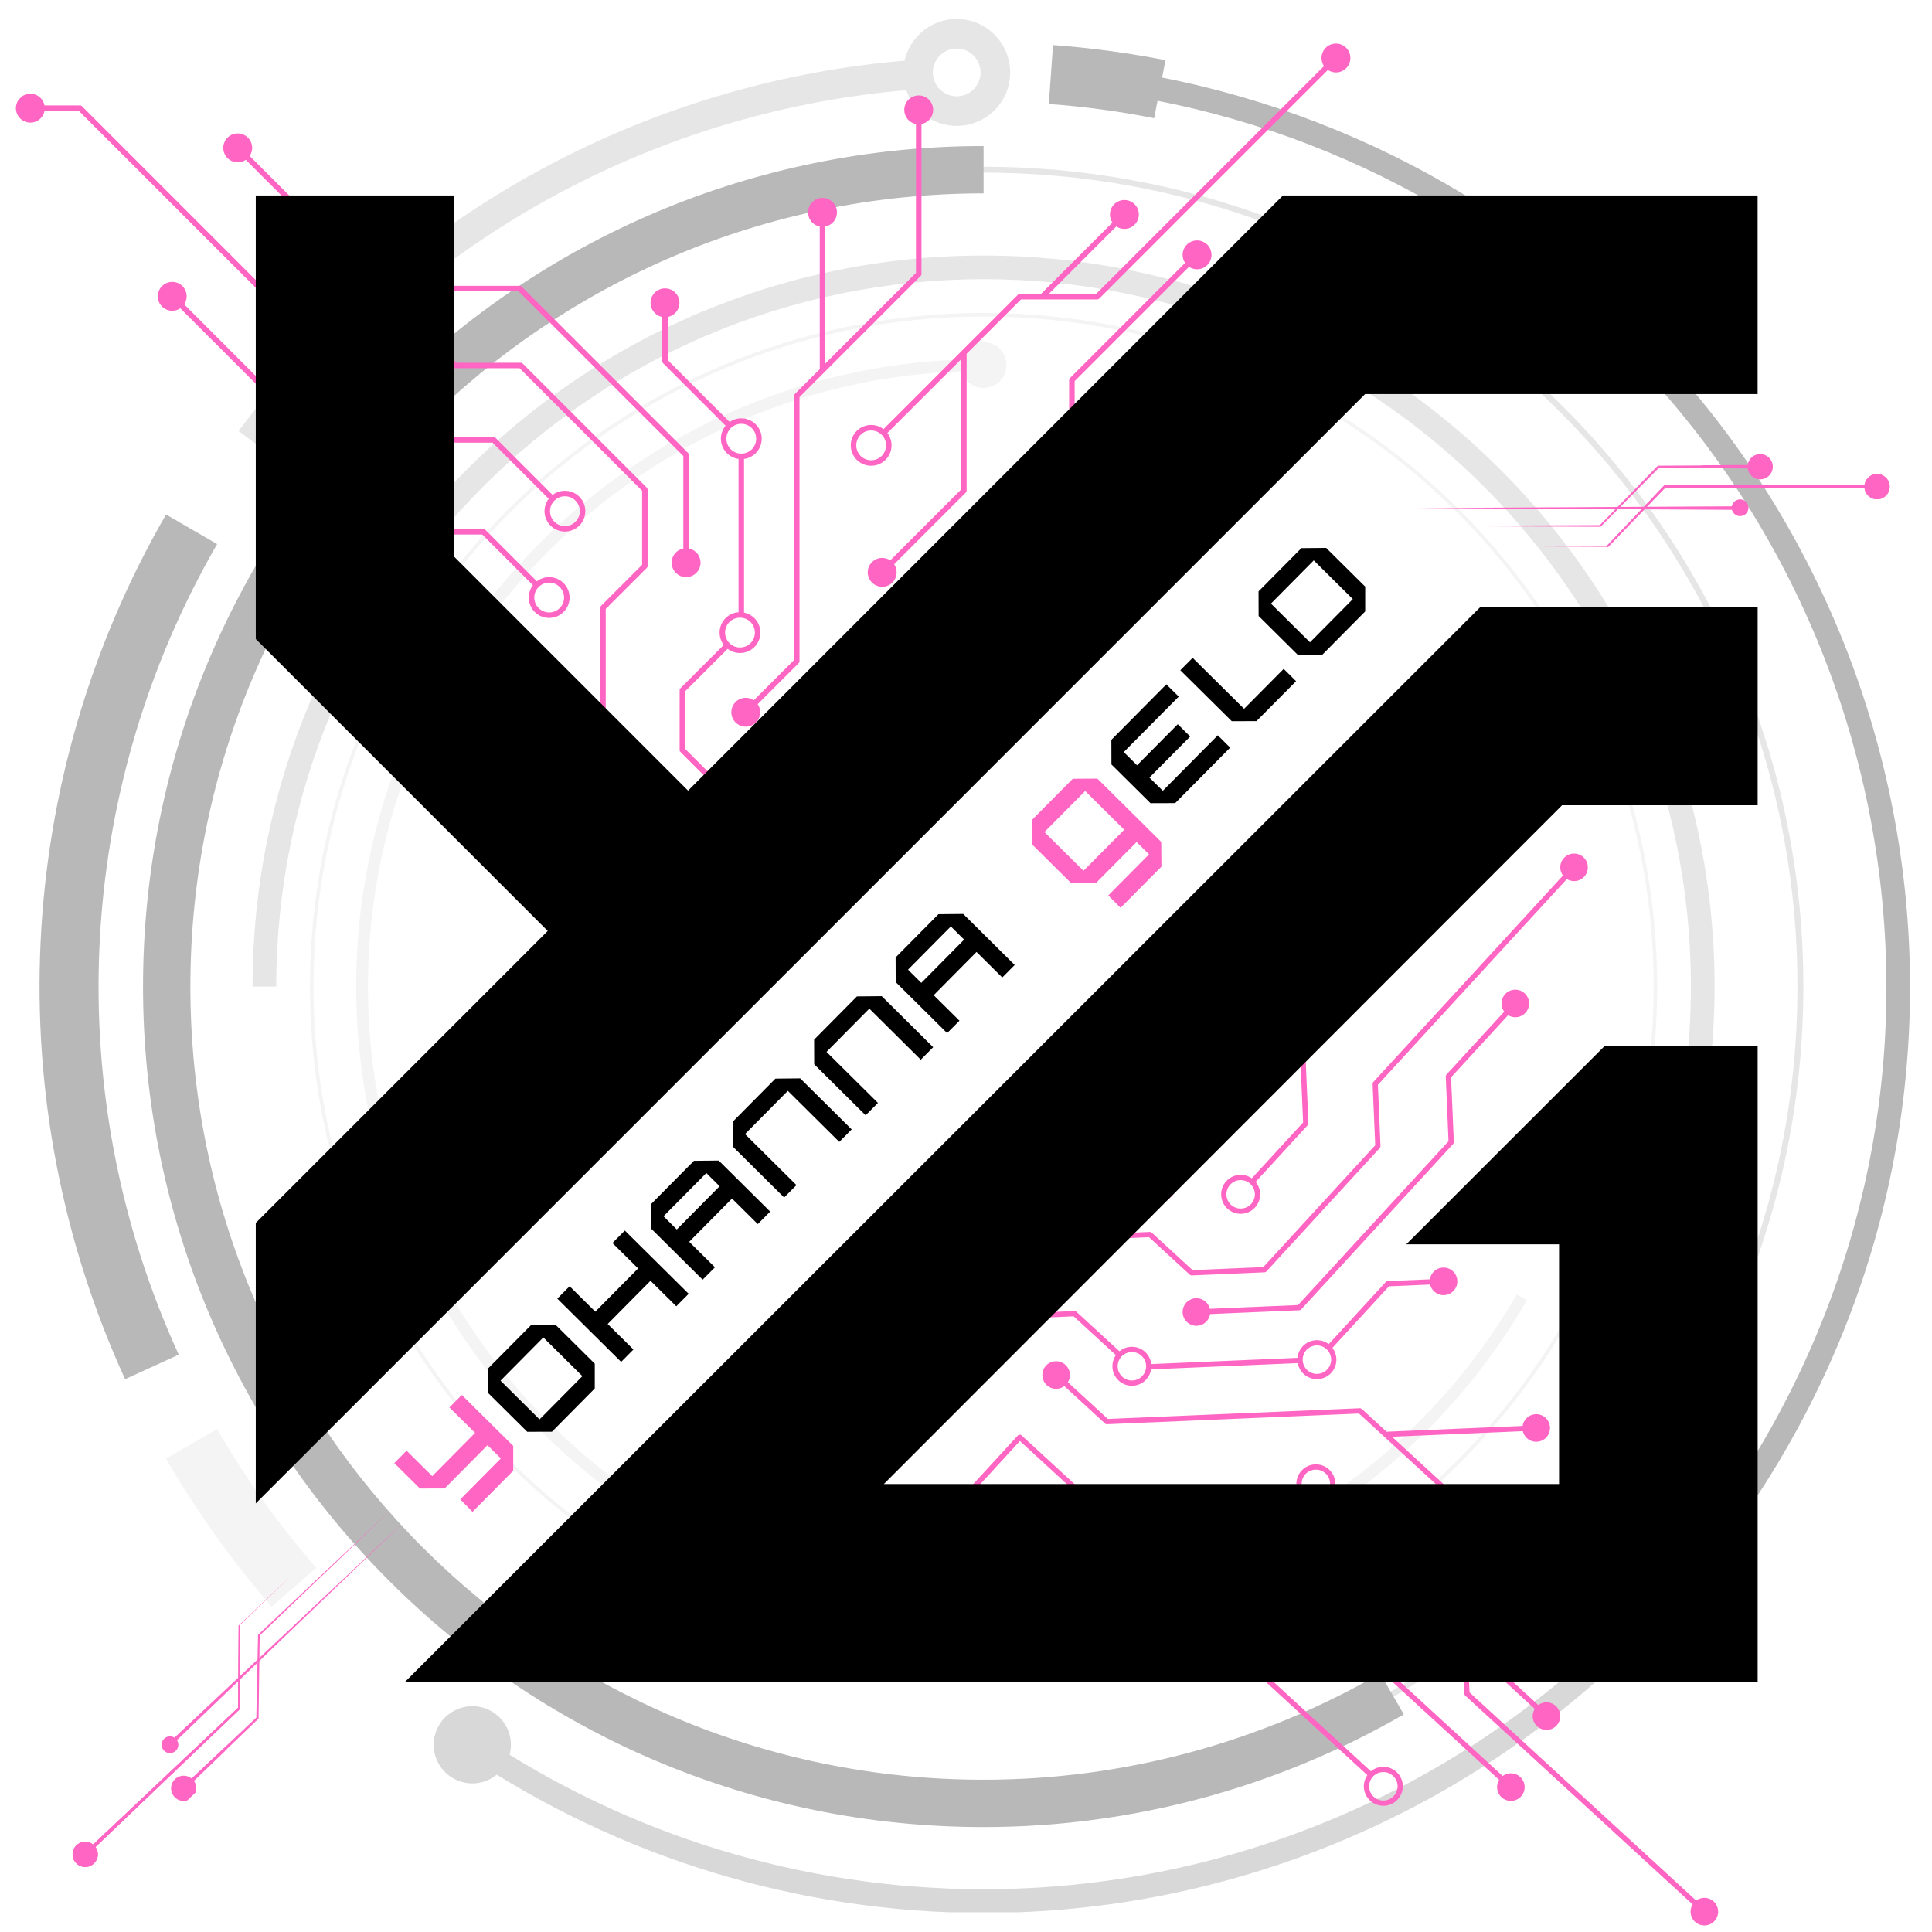 <svg xmlns="http://www.w3.org/2000/svg" xmlns:xlink="http://www.w3.org/1999/xlink" width="500" zoomAndPan="magnify" viewBox="0 0 375 375" height="500" preserveAspectRatio="xMidYMid meet" version="1.0"><defs><filter x="0%" y="0%" width="100%" height="100%" id="4df3591217"><feColorMatrix values="0 0 0 0 1 0 0 0 0 1 0 0 0 0 1 0 0 0 1 0" color-interpolation-filters="sRGB"/></filter><g/><mask id="5e25e079a2"><g filter="url(#4df3591217)"><rect x="-37.5" width="450" fill="#000000" y="-37.5" height="450" fill-opacity="0.28"/></g></mask><clipPath id="4431b6936d"><path d="M 83 312 L 312 312 L 312 368.168 L 83 368.168 Z M 83 312 " clip-rule="nonzero"/></clipPath><clipPath id="3c59cad51b"><path d="M 0.441 96 L 36 96 L 36 265 L 0.441 265 Z M 0.441 96 " clip-rule="nonzero"/></clipPath><clipPath id="7d46b1bda7"><path d="M 168 0.668 L 190 0.668 L 190 22 L 168 22 Z M 168 0.668 " clip-rule="nonzero"/></clipPath><clipPath id="e19f694cd5"><rect x="0" width="365" y="0" height="369"/></clipPath><clipPath id="c319292585"><path d="M 169 126 L 334 126 L 334 374 L 169 374 Z M 169 126 " clip-rule="nonzero"/></clipPath><clipPath id="6ef0a977b5"><path d="M 161.801 277.641 L 305.883 120.766 L 446.184 249.625 L 302.102 406.5 Z M 161.801 277.641 " clip-rule="nonzero"/></clipPath><clipPath id="df70e93597"><path d="M 161.801 277.641 L 305.883 120.766 L 446.184 249.625 L 302.102 406.5 Z M 161.801 277.641 " clip-rule="nonzero"/></clipPath><clipPath id="01c98df3be"><path d="M 3 8 L 263 8 L 263 176 L 3 176 Z M 3 8 " clip-rule="nonzero"/></clipPath><clipPath id="c3a8933b62"><path d="M 154.074 183.906 L -3.434 26.398 L 137.637 -114.672 L 295.145 42.836 Z M 154.074 183.906 " clip-rule="nonzero"/></clipPath><clipPath id="888590e266"><path d="M 154.074 183.906 L -3.434 26.398 L 137.637 -114.672 L 295.145 42.836 Z M 154.074 183.906 " clip-rule="nonzero"/></clipPath><clipPath id="cc24da7a89"><path d="M 49 37.82 L 342 37.82 L 342 292 L 49 292 Z M 49 37.82 " clip-rule="nonzero"/></clipPath><clipPath id="199b28b049"><path d="M 274.094 94 L 365 94 L 365 106.133 L 274.094 106.133 Z M 274.094 94 " clip-rule="nonzero"/></clipPath><clipPath id="4557937c99"><path d="M 274.094 94 L 365 94 L 365 106.133 L 274.094 106.133 Z M 274.094 94 " clip-rule="nonzero"/></clipPath><clipPath id="16a3a102bb"><path d="M 339 88.133 L 345 88.133 L 345 94 L 339 94 Z M 339 88.133 " clip-rule="nonzero"/></clipPath><clipPath id="d57788d9ab"><path d="M 274.094 90 L 342 90 L 342 103 L 274.094 103 Z M 274.094 90 " clip-rule="nonzero"/></clipPath><clipPath id="398cb21aa6"><path d="M 31 337 L 35 337 L 35 341 L 31 341 Z M 31 337 " clip-rule="nonzero"/></clipPath><clipPath id="395849df56"><path d="M 6.535 352.965 L 73.953 288.906 L 86.352 301.953 L 18.934 366.012 Z M 6.535 352.965 " clip-rule="nonzero"/></clipPath><clipPath id="4dc9d631d0"><path d="M 86.316 302.359 L 18.898 366.418 L 6.5 353.371 L 73.918 289.312 Z M 86.316 302.359 " clip-rule="nonzero"/></clipPath><clipPath id="895006f4f9"><path d="M 32 295 L 79 295 L 79 339 L 32 339 Z M 32 295 " clip-rule="nonzero"/></clipPath><clipPath id="d9a5060737"><path d="M 6.535 352.965 L 73.953 288.906 L 86.352 301.953 L 18.934 366.012 Z M 6.535 352.965 " clip-rule="nonzero"/></clipPath><clipPath id="cba15ed5b1"><path d="M 86.316 302.359 L 18.898 366.418 L 6.5 353.371 L 73.918 289.312 Z M 86.316 302.359 " clip-rule="nonzero"/></clipPath><clipPath id="207ce9f2e8"><path d="M 14 357 L 19 357 L 19 363 L 14 363 Z M 14 357 " clip-rule="nonzero"/></clipPath><clipPath id="747059c668"><path d="M 6.535 352.965 L 73.953 288.906 L 86.352 301.953 L 18.934 366.012 Z M 6.535 352.965 " clip-rule="nonzero"/></clipPath><clipPath id="f793083f60"><path d="M 86.316 302.359 L 18.898 366.418 L 6.5 353.371 L 73.918 289.312 Z M 86.316 302.359 " clip-rule="nonzero"/></clipPath><clipPath id="0b41fef211"><path d="M 16 289 L 74 289 L 74 361 L 16 361 Z M 16 289 " clip-rule="nonzero"/></clipPath><clipPath id="bf2f08d572"><path d="M 6.535 352.965 L 73.953 288.906 L 86.352 301.953 L 18.934 366.012 Z M 6.535 352.965 " clip-rule="nonzero"/></clipPath><clipPath id="68140d9cc0"><path d="M 86.316 302.359 L 18.898 366.418 L 6.5 353.371 L 73.918 289.312 Z M 86.316 302.359 " clip-rule="nonzero"/></clipPath><clipPath id="caa157a6a0"><path d="M 14 357 L 19 357 L 19 363 L 14 363 Z M 14 357 " clip-rule="nonzero"/></clipPath><clipPath id="d011084b4d"><path d="M 6.535 352.965 L 73.953 288.906 L 86.352 301.953 L 18.934 366.012 Z M 6.535 352.965 " clip-rule="nonzero"/></clipPath><clipPath id="a9aeffcca1"><path d="M 86.316 302.359 L 18.898 366.418 L 6.5 353.371 L 73.918 289.312 Z M 86.316 302.359 " clip-rule="nonzero"/></clipPath><clipPath id="80f66a5ff2"><path d="M 16 289 L 74 289 L 74 361 L 16 361 Z M 16 289 " clip-rule="nonzero"/></clipPath><clipPath id="34b1172fb6"><path d="M 6.535 352.965 L 73.953 288.906 L 86.352 301.953 L 18.934 366.012 Z M 6.535 352.965 " clip-rule="nonzero"/></clipPath><clipPath id="64c8cdf5b3"><path d="M 86.316 302.359 L 18.898 366.418 L 6.5 353.371 L 73.918 289.312 Z M 86.316 302.359 " clip-rule="nonzero"/></clipPath><clipPath id="25b5c5260f"><path d="M 33 344 L 39 344 L 39 350 L 33 350 Z M 33 344 " clip-rule="nonzero"/></clipPath><clipPath id="29962a07ec"><path d="M 6.535 352.965 L 73.953 288.906 L 86.352 301.953 L 18.934 366.012 Z M 6.535 352.965 " clip-rule="nonzero"/></clipPath><clipPath id="574b692b42"><path d="M 86.316 302.359 L 18.898 366.418 L 6.5 353.371 L 73.918 289.312 Z M 86.316 302.359 " clip-rule="nonzero"/></clipPath><clipPath id="8a890dd382"><path d="M 35 292 L 77 292 L 77 348 L 35 348 Z M 35 292 " clip-rule="nonzero"/></clipPath><clipPath id="13a8399bde"><path d="M 6.535 352.965 L 73.953 288.906 L 86.352 301.953 L 18.934 366.012 Z M 6.535 352.965 " clip-rule="nonzero"/></clipPath><clipPath id="0ef3e31fa6"><path d="M 86.316 302.359 L 18.898 366.418 L 6.5 353.371 L 73.918 289.312 Z M 86.316 302.359 " clip-rule="nonzero"/></clipPath></defs><g mask="url(#5e25e079a2)"><g transform="matrix(1, 0, 0, 1, 7, 3)"><g clip-path="url(#e19f694cd5)"><path fill="#a6a6a6" d="M 39.312 80.664 C 56.316 57.852 78.234 39.715 103.023 27.27 C 124.234 16.633 147.531 10.172 171.637 8.531 C 171.352 9.32 171.195 10.172 171.195 11.059 C 171.195 12.203 171.461 13.293 171.922 14.266 C 148.59 15.863 126.07 22.109 105.582 32.387 C 81.609 44.418 60.398 61.98 43.91 84.094 Z M 39.312 80.664 " fill-opacity="1" fill-rule="nonzero"/><path fill="#000000" d="M 197.383 5.746 C 200.973 6.008 204.625 6.391 208.355 6.887 C 212.109 7.398 215.734 7.988 219.223 8.68 L 217.02 19.945 C 213.523 19.254 210.125 18.691 206.828 18.246 C 203.512 17.797 200.094 17.441 196.582 17.188 Z M 197.383 5.746 " fill-opacity="1" fill-rule="nonzero"/><path fill="#000000" d="M 214.297 11.273 C 224.754 13.062 235.027 15.785 245 19.391 C 254.977 22.992 264.621 27.469 273.809 32.777 L 273.844 32.805 C 316.824 57.637 345.68 97.527 357.582 141.949 C 369.492 186.395 364.449 235.383 339.617 278.383 C 336.73 283.379 333.633 288.207 330.32 292.852 C 326.996 297.516 323.441 302.027 319.676 306.363 L 316.215 303.363 C 319.883 299.145 323.344 294.75 326.582 290.195 C 329.844 285.625 332.867 280.922 335.652 276.102 C 359.844 234.203 364.762 186.461 353.148 143.137 C 341.543 99.824 313.414 60.934 271.52 36.742 L 271.516 36.742 C 262.531 31.562 253.145 27.199 243.457 23.695 C 233.77 20.199 223.758 17.547 213.531 15.801 Z M 214.297 11.273 " fill-opacity="1" fill-rule="nonzero"/><g clip-path="url(#4431b6936d)"><path fill="#737373" d="M 311.047 315.629 C 294.199 332.48 274.336 345.648 252.711 354.602 C 231.09 363.559 207.738 368.297 183.91 368.297 C 166.023 368.297 148.312 365.617 131.355 360.438 C 114.398 355.25 98.227 347.574 83.387 337.57 L 85.953 333.758 C 100.434 343.523 116.199 351.016 132.684 356.055 C 149.18 361.09 166.434 363.699 183.91 363.699 C 207.156 363.699 229.918 359.086 250.969 350.367 C 272.012 341.648 291.363 328.82 307.801 312.383 Z M 311.047 315.629 " fill-opacity="1" fill-rule="nonzero"/></g><path fill="#d9d9d9" d="M 45.727 308.852 C 41.918 304.473 38.266 299.84 34.785 294.965 C 31.352 290.16 28.16 285.207 25.227 280.117 L 35.141 274.367 C 37.918 279.18 40.91 283.836 44.113 288.32 C 47.27 292.734 50.695 297.066 54.391 301.309 Z M 45.727 308.852 " fill-opacity="1" fill-rule="nonzero"/><g clip-path="url(#3c59cad51b)"><path fill="#000000" d="M 17.281 264.703 C 4.941 237.734 -0.484 208.617 0.879 179.828 C 2.242 151.027 10.395 122.543 25.227 96.867 L 35.141 102.609 C 21.246 126.68 13.598 153.371 12.32 180.363 C 11.039 207.367 16.129 234.672 27.691 259.941 Z M 17.281 264.703 " fill-opacity="1" fill-rule="nonzero"/></g><path fill="#d9d9d9" d="M 289.371 249.375 C 278.492 268.223 263.008 283.445 244.801 293.953 L 244.793 293.953 C 226.586 304.465 205.656 310.273 183.91 310.273 C 150.281 310.273 119.828 296.641 97.793 274.605 C 75.754 252.566 62.125 222.121 62.125 188.492 C 62.125 154.855 75.754 124.41 97.793 102.375 C 119.828 80.336 150.281 66.707 183.91 66.707 L 183.91 69 C 150.914 69 121.043 82.375 99.418 104 C 77.793 125.621 64.426 155.496 64.426 188.492 C 64.426 221.48 77.793 251.359 99.418 272.977 C 121.043 294.602 150.914 307.977 183.91 307.977 C 205.258 307.977 225.789 302.285 243.656 291.973 C 261.523 281.652 276.723 266.715 287.391 248.238 Z M 289.371 249.375 " fill-opacity="1" fill-rule="nonzero"/><path fill="#a6a6a6" d="M 183.91 29.367 C 227.852 29.367 267.633 47.176 296.43 75.973 C 325.227 104.77 343.035 144.551 343.035 188.492 C 343.035 232.434 325.227 272.207 296.43 301.004 C 267.633 329.801 227.852 347.617 183.91 347.617 C 139.969 347.617 100.188 329.801 71.391 301.004 C 42.594 272.207 24.785 232.434 24.785 188.492 C 24.785 144.551 42.594 104.77 71.391 75.973 C 100.188 47.176 139.969 29.367 183.91 29.367 Z M 295.613 76.781 C 267.031 48.191 227.531 30.512 183.91 30.512 C 140.281 30.512 100.789 48.191 72.199 76.781 C 43.617 105.371 25.938 144.863 25.938 188.492 C 25.938 232.113 43.617 271.605 72.199 300.195 C 100.789 328.785 140.281 346.465 183.91 346.465 C 227.531 346.465 267.031 328.785 295.613 300.195 C 324.203 271.605 341.883 232.113 341.883 188.492 C 341.883 144.863 324.203 105.371 295.613 76.781 Z M 295.613 76.781 " fill-opacity="1" fill-rule="nonzero"/><path fill="#a6a6a6" d="M 42.02 188.492 C 42.02 149.305 57.902 113.836 83.578 88.16 C 109.254 62.484 144.723 46.602 183.91 46.602 C 223.09 46.602 258.566 62.484 284.242 88.16 C 309.918 113.836 325.801 149.305 325.801 188.492 C 325.801 200.938 324.16 213.281 320.961 225.211 C 317.77 237.121 313.016 248.629 306.785 259.422 L 302.82 257.141 C 308.832 246.723 313.43 235.582 316.527 224.027 C 319.617 212.492 321.203 200.547 321.203 188.492 C 321.203 150.578 305.84 116.254 280.988 91.406 C 256.141 66.562 221.824 51.191 183.91 51.191 C 145.996 51.191 111.672 66.562 86.824 91.406 C 61.98 116.254 46.617 150.578 46.617 188.492 Z M 42.02 188.492 " fill-opacity="1" fill-rule="nonzero"/><path fill="#000000" d="M 265.48 329.766 C 253.066 336.93 239.832 342.402 226.133 346.066 C 212.406 349.75 198.207 351.633 183.91 351.633 C 138.859 351.633 98.07 333.375 68.547 303.848 C 39.027 274.328 20.762 233.543 20.762 188.492 C 20.762 143.438 39.027 102.652 68.547 73.129 C 98.07 43.602 138.859 25.344 183.91 25.344 L 183.91 34.535 C 141.398 34.535 102.91 51.766 75.043 79.625 C 47.184 107.484 29.953 145.973 29.953 188.492 C 29.953 231.004 47.184 269.492 75.043 297.352 C 102.91 325.211 141.398 342.445 183.91 342.445 C 197.434 342.445 210.832 340.668 223.758 337.199 C 236.711 333.73 249.199 328.578 260.891 321.828 Z M 265.48 329.766 " fill-opacity="1" fill-rule="nonzero"/><path fill="#d9d9d9" d="M 188.367 67.855 C 188.367 68.148 188.336 68.438 188.281 68.727 C 188.223 69.012 188.141 69.293 188.027 69.562 C 187.914 69.832 187.777 70.09 187.613 70.332 C 187.453 70.574 187.27 70.801 187.062 71.008 C 186.855 71.215 186.629 71.398 186.387 71.562 C 186.141 71.723 185.887 71.863 185.617 71.973 C 185.344 72.086 185.066 72.168 184.781 72.227 C 184.492 72.285 184.203 72.312 183.91 72.312 C 183.617 72.312 183.328 72.285 183.039 72.227 C 182.754 72.168 182.477 72.086 182.203 71.973 C 181.934 71.859 181.68 71.723 181.434 71.562 C 181.191 71.398 180.965 71.215 180.758 71.008 C 180.551 70.801 180.367 70.574 180.207 70.332 C 180.043 70.09 179.906 69.832 179.793 69.562 C 179.68 69.293 179.598 69.012 179.539 68.727 C 179.484 68.438 179.453 68.148 179.453 67.855 C 179.453 67.562 179.484 67.273 179.539 66.988 C 179.598 66.699 179.68 66.422 179.793 66.152 C 179.906 65.883 180.043 65.625 180.207 65.383 C 180.367 65.137 180.551 64.914 180.758 64.707 C 180.965 64.5 181.191 64.312 181.434 64.152 C 181.68 63.988 181.934 63.852 182.203 63.738 C 182.477 63.629 182.754 63.543 183.039 63.488 C 183.328 63.43 183.617 63.402 183.91 63.402 C 184.203 63.402 184.492 63.43 184.781 63.488 C 185.066 63.543 185.344 63.629 185.617 63.738 C 185.887 63.852 186.141 63.988 186.387 64.152 C 186.629 64.312 186.855 64.5 187.062 64.707 C 187.27 64.914 187.453 65.137 187.613 65.383 C 187.777 65.625 187.914 65.883 188.027 66.152 C 188.141 66.422 188.223 66.699 188.281 66.988 C 188.336 67.273 188.367 67.562 188.367 67.855 Z M 188.367 67.855 " fill-opacity="1" fill-rule="nonzero"/><path fill="#a6a6a6" d="M 312.301 258.285 C 312.301 258.777 312.25 259.266 312.156 259.75 C 312.059 260.23 311.918 260.699 311.727 261.156 C 311.539 261.609 311.309 262.043 311.035 262.453 C 310.762 262.863 310.453 263.238 310.102 263.59 C 309.754 263.938 309.375 264.246 308.969 264.52 C 308.559 264.793 308.125 265.023 307.672 265.215 C 307.215 265.402 306.746 265.543 306.266 265.641 C 305.781 265.734 305.293 265.785 304.801 265.785 C 304.309 265.785 303.82 265.734 303.34 265.641 C 302.855 265.543 302.387 265.402 301.934 265.215 C 301.477 265.023 301.047 264.793 300.637 264.52 C 300.227 264.246 299.848 263.938 299.5 263.59 C 299.152 263.238 298.84 262.863 298.566 262.453 C 298.293 262.043 298.062 261.609 297.875 261.156 C 297.688 260.699 297.543 260.23 297.449 259.75 C 297.352 259.266 297.305 258.777 297.305 258.285 C 297.305 257.793 297.352 257.309 297.449 256.824 C 297.543 256.34 297.688 255.871 297.875 255.418 C 298.062 254.961 298.293 254.531 298.566 254.121 C 298.84 253.711 299.152 253.332 299.5 252.984 C 299.848 252.637 300.227 252.324 300.637 252.051 C 301.047 251.777 301.477 251.547 301.934 251.359 C 302.387 251.172 302.855 251.027 303.34 250.934 C 303.82 250.836 304.309 250.789 304.801 250.789 C 305.293 250.789 305.781 250.836 306.266 250.934 C 306.746 251.027 307.215 251.172 307.672 251.359 C 308.125 251.547 308.559 251.777 308.969 252.051 C 309.375 252.324 309.754 252.637 310.102 252.984 C 310.453 253.332 310.762 253.711 311.035 254.121 C 311.309 254.531 311.539 254.961 311.727 255.418 C 311.918 255.871 312.059 256.34 312.156 256.824 C 312.25 257.309 312.301 257.793 312.301 258.285 Z M 312.301 258.285 " fill-opacity="1" fill-rule="nonzero"/><path fill="#737373" d="M 92.172 335.664 C 92.172 336.156 92.121 336.645 92.027 337.125 C 91.93 337.609 91.789 338.078 91.602 338.531 C 91.41 338.988 91.18 339.422 90.906 339.828 C 90.633 340.238 90.324 340.617 89.973 340.965 C 89.625 341.312 89.246 341.625 88.84 341.898 C 88.43 342.172 87.996 342.402 87.543 342.59 C 87.086 342.777 86.617 342.922 86.137 343.016 C 85.652 343.113 85.164 343.16 84.672 343.16 C 84.18 343.16 83.691 343.113 83.211 343.016 C 82.727 342.922 82.258 342.777 81.805 342.59 C 81.348 342.402 80.918 342.172 80.508 341.898 C 80.098 341.625 79.719 341.312 79.371 340.965 C 79.023 340.617 78.711 340.238 78.438 339.828 C 78.164 339.422 77.934 338.988 77.746 338.531 C 77.559 338.078 77.414 337.609 77.32 337.125 C 77.223 336.645 77.176 336.156 77.176 335.664 C 77.176 335.172 77.223 334.684 77.32 334.203 C 77.414 333.719 77.559 333.25 77.746 332.793 C 77.934 332.34 78.164 331.906 78.438 331.5 C 78.711 331.09 79.023 330.711 79.371 330.363 C 79.719 330.016 80.098 329.703 80.508 329.43 C 80.918 329.156 81.348 328.926 81.805 328.738 C 82.258 328.547 82.727 328.406 83.211 328.309 C 83.691 328.215 84.18 328.168 84.672 328.168 C 85.164 328.168 85.652 328.215 86.137 328.309 C 86.617 328.406 87.086 328.547 87.543 328.738 C 87.996 328.926 88.43 329.156 88.84 329.43 C 89.246 329.703 89.625 330.016 89.973 330.363 C 90.324 330.711 90.633 331.09 90.906 331.5 C 91.18 331.906 91.41 332.34 91.602 332.793 C 91.789 333.25 91.93 333.719 92.027 334.203 C 92.121 334.684 92.172 335.172 92.172 335.664 Z M 92.172 335.664 " fill-opacity="1" fill-rule="nonzero"/><path fill="#d9d9d9" d="M 183.91 57.742 C 220.012 57.742 252.703 72.375 276.359 96.035 C 300.02 119.699 314.66 152.383 314.66 188.492 C 314.66 224.594 300.02 257.285 276.359 280.941 C 252.703 304.602 220.012 319.242 183.91 319.242 C 147.801 319.242 115.117 304.602 91.453 280.941 C 67.793 257.285 53.16 224.594 53.16 188.492 C 53.16 152.383 67.793 119.699 91.453 96.035 C 115.117 72.375 147.801 57.742 183.91 57.742 Z M 275.879 96.523 C 252.34 72.988 219.82 58.434 183.91 58.434 C 147.992 58.434 115.48 72.988 91.941 96.523 C 68.406 120.062 53.852 152.574 53.852 188.492 C 53.852 224.402 68.406 256.922 91.941 280.453 C 115.48 303.988 147.992 318.551 183.91 318.551 C 219.82 318.551 252.34 303.988 275.879 280.453 C 299.406 256.922 313.969 224.402 313.969 188.492 C 313.969 152.574 299.406 120.062 275.879 96.523 Z M 275.879 96.523 " fill-opacity="1" fill-rule="nonzero"/><g clip-path="url(#7d46b1bda7)"><path fill="#a6a6a6" d="M 178.699 0.684 C 181.566 0.684 184.16 1.844 186.035 3.727 C 187.91 5.602 189.07 8.195 189.07 11.059 C 189.07 13.926 187.91 16.52 186.035 18.395 C 184.16 20.27 181.566 21.43 178.699 21.43 C 175.836 21.43 173.242 20.27 171.367 18.395 C 169.492 16.52 168.324 13.926 168.324 11.059 C 168.324 8.195 169.492 5.602 171.367 3.727 C 173.242 1.844 175.836 0.684 178.699 0.684 Z M 181.969 7.785 C 181.137 6.945 179.98 6.426 178.699 6.426 C 177.422 6.426 176.262 6.945 175.426 7.785 C 174.586 8.621 174.066 9.781 174.066 11.059 C 174.066 12.332 174.586 13.492 175.426 14.328 C 176.262 15.168 177.422 15.688 178.699 15.688 C 179.98 15.688 181.137 15.168 181.969 14.328 C 182.809 13.492 183.328 12.34 183.328 11.059 C 183.328 9.781 182.809 8.621 181.969 7.785 Z M 181.969 7.785 " fill-opacity="1" fill-rule="nonzero"/></g></g></g></g><g clip-path="url(#c319292585)"><g clip-path="url(#6ef0a977b5)"><g clip-path="url(#df70e93597)"><path fill="#ff66c4" d="M 234.824 254.039 L 251.949 253.312 L 281.156 221.512 L 280.621 208.934 C 280.613 208.793 280.668 208.664 280.758 208.566 L 291.965 196.363 C 291.641 195.926 291.465 195.406 291.445 194.883 L 291.445 194.879 C 291.418 194.195 291.648 193.5 292.145 192.957 C 292.645 192.414 293.32 192.125 294.008 192.094 L 294.047 192.098 C 294.719 192.078 295.398 192.309 295.93 192.801 C 296.473 193.297 296.766 193.973 296.797 194.656 C 296.82 195.34 296.59 196.039 296.09 196.582 C 295.594 197.125 294.918 197.414 294.23 197.445 L 294.234 197.445 C 293.711 197.469 293.18 197.336 292.715 197.055 L 281.652 209.102 L 282.188 221.668 C 282.191 221.801 282.148 221.941 282.051 222.047 L 252.559 254.16 C 252.469 254.254 252.344 254.316 252.203 254.324 L 234.871 255.059 C 234.793 255.566 234.57 256.066 234.195 256.473 C 233.695 257.016 233.02 257.309 232.336 257.336 C 231.652 257.367 230.957 257.133 230.41 256.633 C 229.867 256.133 229.578 255.465 229.547 254.777 L 229.547 254.773 C 229.523 254.09 229.75 253.395 230.25 252.852 C 230.75 252.305 231.426 252.016 232.109 251.984 L 232.148 251.984 C 232.82 251.969 233.5 252.199 234.035 252.688 C 234.441 253.062 234.707 253.539 234.824 254.039 Z M 221.902 227.02 C 222.609 226.25 223.562 225.84 224.527 225.797 C 225.336 225.766 226.152 225.988 226.848 226.473 L 235.836 216.688 L 235.379 205.945 C 234.785 205.801 234.215 205.504 233.734 205.059 C 232.965 204.352 232.551 203.402 232.512 202.434 C 232.469 201.465 232.797 200.484 233.504 199.715 C 234.211 198.945 235.16 198.535 236.129 198.496 C 236.938 198.461 237.754 198.684 238.449 199.168 L 275.355 158.984 C 275.035 158.547 274.859 158.031 274.836 157.508 L 274.836 157.5 C 274.809 156.816 275.039 156.125 275.539 155.582 C 276.039 155.035 276.711 154.746 277.398 154.719 L 277.441 154.719 C 278.113 154.699 278.789 154.934 279.324 155.422 C 279.867 155.922 280.16 156.594 280.188 157.277 C 280.215 157.965 279.984 158.656 279.484 159.203 C 278.984 159.746 278.309 160.035 277.625 160.066 L 277.625 160.07 C 277.102 160.09 276.574 159.961 276.109 159.676 L 239.203 199.859 C 239.742 200.508 240.035 201.309 240.07 202.113 C 240.109 203.082 239.781 204.062 239.074 204.832 C 238.367 205.602 237.418 206.012 236.449 206.051 L 236.406 206.055 L 236.863 216.844 C 236.875 216.98 236.828 217.117 236.73 217.223 L 227.602 227.164 C 228.145 227.812 228.434 228.613 228.469 229.418 C 228.508 230.383 228.18 231.367 227.473 232.137 C 226.766 232.906 225.816 233.316 224.852 233.355 C 223.883 233.398 222.902 233.07 222.133 232.363 C 221.363 231.656 220.953 230.707 220.91 229.738 C 220.871 228.77 221.195 227.789 221.902 227.02 Z M 224.574 226.816 C 223.867 226.848 223.172 227.148 222.652 227.711 C 222.141 228.27 221.898 228.992 221.93 229.695 C 221.961 230.402 222.258 231.094 222.824 231.613 C 223.383 232.129 224.102 232.367 224.809 232.34 C 225.512 232.309 226.207 232.008 226.723 231.445 C 227.238 230.883 227.48 230.164 227.453 229.461 C 227.422 228.758 227.121 228.066 226.57 227.555 L 226.559 227.543 L 226.547 227.535 C 225.988 227.023 225.277 226.789 224.574 226.816 Z M 266.473 344.852 L 266.465 344.859 C 265.953 345.422 265.719 346.133 265.746 346.836 C 265.777 347.543 266.078 348.238 266.637 348.754 C 267.199 349.27 267.922 349.508 268.625 349.48 C 269.332 349.449 270.023 349.152 270.543 348.586 C 271.059 348.027 271.297 347.309 271.27 346.602 C 271.238 345.898 270.938 345.203 270.375 344.684 C 269.812 344.168 269.094 343.93 268.391 343.957 C 267.688 343.988 266.996 344.289 266.484 344.84 Z M 264.727 346.883 C 264.695 346.074 264.918 345.254 265.402 344.559 L 245.406 326.195 L 240.098 326.422 C 239.965 326.43 239.828 326.387 239.719 326.289 L 211.59 300.453 C 211.496 300.359 211.434 300.238 211.426 300.098 L 211.07 291.734 L 197.965 279.699 L 182.789 296.223 C 182.598 296.434 182.273 296.445 182.066 296.254 C 181.859 296.062 181.844 295.742 182.035 295.535 L 197.559 278.633 C 197.75 278.426 198.07 278.41 198.277 278.602 L 211.918 291.129 C 212.023 291.223 212.078 291.355 212.078 291.492 L 212.434 299.844 L 240.254 325.395 L 245.562 325.168 L 245.586 325.168 L 269.07 324.172 C 269.207 324.164 269.336 324.215 269.438 324.305 L 291.668 344.723 C 292.102 344.398 292.621 344.223 293.145 344.203 L 293.184 344.199 C 293.859 344.184 294.539 344.418 295.07 344.906 C 295.613 345.406 295.902 346.078 295.934 346.762 C 295.961 347.445 295.73 348.145 295.23 348.688 C 294.73 349.23 294.059 349.52 293.371 349.551 L 293.375 349.551 C 292.688 349.582 291.988 349.348 291.445 348.852 C 290.902 348.352 290.613 347.676 290.586 346.992 L 290.586 346.984 C 290.562 346.461 290.691 345.938 290.977 345.473 L 268.898 325.195 L 246.848 326.133 L 266.094 343.809 C 266.742 343.266 267.543 342.977 268.348 342.941 C 269.312 342.898 270.297 343.23 271.062 343.934 C 271.832 344.641 272.246 345.594 272.285 346.559 C 272.328 347.527 272 348.508 271.293 349.277 C 270.586 350.047 269.637 350.457 268.668 350.5 C 267.699 350.539 266.715 350.211 265.949 349.504 C 265.18 348.801 264.77 347.848 264.727 346.883 Z M 203.023 265.082 C 203.52 264.539 204.195 264.246 204.883 264.219 L 204.926 264.219 C 205.598 264.199 206.273 264.434 206.805 264.922 C 207.348 265.422 207.641 266.098 207.668 266.777 C 207.695 267.305 207.562 267.832 207.277 268.293 L 215.031 275.418 L 263.938 273.34 C 264.07 273.332 264.207 273.375 264.316 273.473 L 269.133 277.898 L 295.535 276.773 C 295.609 276.262 295.836 275.77 296.207 275.363 C 296.711 274.816 297.383 274.527 298.066 274.496 L 298.109 274.496 C 298.781 274.477 299.461 274.711 299.992 275.199 C 300.539 275.699 300.828 276.375 300.855 277.059 C 300.887 277.742 300.652 278.438 300.152 278.984 C 299.652 279.527 298.98 279.816 298.297 279.844 L 298.293 279.848 C 297.613 279.875 296.914 279.645 296.367 279.145 C 295.961 278.77 295.695 278.297 295.578 277.793 L 270.191 278.871 L 287.707 294.957 L 315.277 293.785 C 315.355 293.273 315.578 292.781 315.953 292.371 C 316.453 291.828 317.129 291.539 317.812 291.508 L 317.852 291.508 C 318.523 291.488 319.203 291.723 319.734 292.211 C 320.281 292.711 320.57 293.387 320.602 294.07 C 320.629 294.754 320.398 295.453 319.898 295.996 C 319.398 296.539 318.723 296.828 318.039 296.859 C 317.355 296.891 316.656 296.656 316.113 296.156 C 315.707 295.781 315.441 295.309 315.324 294.805 L 287.539 295.984 C 287.398 295.992 287.27 295.941 287.176 295.852 L 263.781 274.367 L 214.859 276.445 C 214.723 276.453 214.594 276.402 214.496 276.312 L 206.586 269.047 C 206.148 269.367 205.629 269.543 205.105 269.566 C 204.422 269.598 203.727 269.367 203.184 268.867 C 202.641 268.367 202.352 267.691 202.32 267.008 L 202.32 267.004 C 202.293 266.316 202.523 265.625 203.023 265.082 Z M 230.012 289.246 C 230.508 288.703 231.18 288.41 231.867 288.379 L 231.91 288.383 C 232.582 288.363 233.258 288.598 233.793 289.086 C 234.336 289.586 234.625 290.258 234.656 290.941 C 234.68 291.465 234.547 291.996 234.262 292.461 L 247.945 305.027 L 272.059 304 L 257.82 290.926 C 257.172 291.469 256.375 291.762 255.566 291.793 C 254.602 291.832 253.617 291.508 252.848 290.801 C 252.078 290.094 251.672 289.141 251.629 288.176 C 251.586 287.207 251.914 286.227 252.621 285.457 C 253.328 284.688 254.277 284.277 255.246 284.238 C 256.215 284.195 257.199 284.523 257.969 285.23 C 258.738 285.934 259.145 286.887 259.184 287.855 C 259.223 288.66 258.996 289.48 258.512 290.172 L 284.469 314.012 C 284.574 314.109 284.629 314.242 284.629 314.375 L 284.797 318.289 L 298.574 330.945 C 299.016 330.621 299.531 330.445 300.055 330.426 L 300.051 330.426 C 300.738 330.398 301.438 330.629 301.98 331.129 C 302.523 331.629 302.812 332.305 302.844 332.988 C 302.875 333.672 302.641 334.371 302.141 334.914 C 301.652 335.445 300.996 335.734 300.324 335.77 L 300.281 335.777 C 299.598 335.805 298.902 335.574 298.355 335.074 C 297.812 334.574 297.523 333.902 297.492 333.219 L 297.496 333.215 L 297.492 333.215 C 297.473 332.691 297.602 332.16 297.887 331.699 L 284.859 319.73 L 285.23 328.492 L 329.223 368.898 C 329.66 368.574 330.176 368.398 330.699 368.375 C 331.387 368.348 332.082 368.578 332.625 369.078 C 333.16 369.566 333.445 370.223 333.484 370.895 L 333.488 370.938 C 333.52 371.621 333.289 372.316 332.785 372.863 C 332.289 373.406 331.617 373.695 330.934 373.727 L 330.926 373.727 C 330.242 373.754 329.547 373.52 329.004 373.023 C 328.461 372.523 328.168 371.848 328.137 371.164 L 328.145 371.164 C 328.121 370.641 328.246 370.109 328.535 369.648 L 284.383 329.102 C 284.289 329.012 284.23 328.887 284.219 328.746 L 283.789 318.559 L 283.785 318.531 L 283.621 314.617 L 273.121 304.977 L 247.789 306.055 C 247.652 306.062 247.516 306.02 247.41 305.922 L 233.574 293.211 C 233.137 293.535 232.617 293.711 232.094 293.73 C 231.41 293.762 230.715 293.531 230.168 293.031 C 229.625 292.531 229.336 291.859 229.309 291.172 L 229.309 291.168 C 229.277 290.48 229.512 289.789 230.012 289.246 Z M 257.902 260.898 L 268.988 248.828 C 269.086 248.719 269.219 248.664 269.352 248.66 L 277.539 248.316 C 277.617 247.805 277.844 247.309 278.215 246.902 C 278.719 246.355 279.387 246.066 280.074 246.039 L 280.117 246.039 C 280.789 246.02 281.469 246.25 282 246.738 C 282.547 247.238 282.836 247.914 282.863 248.598 C 282.891 249.285 282.664 249.98 282.16 250.523 C 281.664 251.066 280.988 251.359 280.301 251.387 C 279.617 251.418 278.922 251.184 278.379 250.684 C 277.969 250.309 277.703 249.836 277.582 249.332 L 269.598 249.672 L 258.625 261.621 C 259.102 262.25 259.363 262.996 259.391 263.754 C 259.434 264.719 259.105 265.699 258.398 266.469 C 257.691 267.238 256.742 267.652 255.773 267.691 C 254.805 267.734 253.824 267.402 253.055 266.699 C 252.422 266.117 252.031 265.367 251.891 264.582 L 223.438 265.789 C 223.32 266.5 223.008 267.188 222.488 267.754 C 221.781 268.523 220.828 268.934 219.859 268.977 C 218.895 269.016 217.91 268.688 217.141 267.98 C 216.371 267.273 215.965 266.324 215.922 265.359 C 215.887 264.547 216.109 263.734 216.594 263.035 L 208.391 255.5 L 197.73 255.953 L 170.832 285.242 C 170.641 285.449 170.316 285.465 170.109 285.273 C 169.902 285.082 169.887 284.758 170.078 284.551 L 197.125 255.105 C 197.223 255 197.355 254.945 197.488 254.941 L 208.559 254.473 C 208.699 254.465 208.828 254.516 208.926 254.605 L 217.285 262.285 C 217.938 261.742 218.734 261.449 219.539 261.418 C 220.508 261.379 221.492 261.703 222.262 262.41 C 222.961 263.051 223.363 263.895 223.461 264.77 L 251.848 263.562 C 251.918 262.766 252.246 261.988 252.828 261.355 C 253.535 260.586 254.484 260.176 255.453 260.133 C 256.312 260.098 257.18 260.352 257.902 260.898 Z M 255.496 261.152 C 254.789 261.18 254.094 261.484 253.578 262.043 C 253.062 262.605 252.824 263.32 252.852 264.027 C 252.883 264.734 253.184 265.43 253.746 265.949 C 254.309 266.465 255.027 266.703 255.734 266.672 C 256.438 266.641 257.129 266.344 257.648 265.781 C 258.164 265.219 258.406 264.5 258.375 263.797 C 258.344 263.09 258.047 262.395 257.484 261.879 C 256.922 261.359 256.203 261.121 255.496 261.152 Z M 253.375 286.145 C 252.859 286.707 252.621 287.426 252.648 288.133 C 252.68 288.84 252.977 289.531 253.539 290.051 C 254.102 290.566 254.82 290.805 255.527 290.773 C 256.227 290.746 256.918 290.449 257.434 289.891 L 257.441 289.883 L 257.449 289.871 C 257.961 289.312 258.199 288.598 258.168 287.898 C 258.137 287.191 257.84 286.496 257.277 285.98 C 256.715 285.461 255.996 285.227 255.293 285.258 C 254.586 285.285 253.887 285.586 253.375 286.145 Z M 238.023 229.262 C 238.73 228.492 239.68 228.078 240.648 228.039 C 241.453 228.004 242.273 228.227 242.969 228.715 L 252.93 217.867 L 252.293 202.91 C 252.289 202.77 252.34 202.637 252.426 202.543 L 311.113 138.645 L 310.844 132.285 C 310.332 132.207 309.84 131.98 309.43 131.605 C 308.887 131.109 308.598 130.434 308.566 129.75 L 308.566 129.746 C 308.539 129.059 308.77 128.363 309.266 127.824 C 309.77 127.277 310.445 126.988 311.129 126.961 L 311.172 126.957 C 311.84 126.941 312.52 127.172 313.055 127.66 C 313.598 128.16 313.887 128.836 313.918 129.523 C 313.945 130.203 313.715 130.898 313.211 131.445 C 312.84 131.852 312.367 132.121 311.863 132.238 L 312.141 138.801 C 312.152 138.934 312.105 139.07 312.008 139.176 L 253.32 203.074 L 253.957 218.027 C 253.965 218.156 253.922 218.297 253.824 218.402 L 243.723 229.402 C 244.262 230.055 244.555 230.852 244.59 231.656 C 244.629 232.625 244.301 233.605 243.594 234.375 C 242.891 235.145 241.938 235.555 240.969 235.598 C 240.004 235.637 239.02 235.309 238.254 234.605 C 237.484 233.898 237.07 232.945 237.031 231.977 C 236.988 231.012 237.32 230.027 238.023 229.262 Z M 240.691 229.055 C 239.988 229.086 239.293 229.387 238.773 229.949 C 238.258 230.512 238.02 231.23 238.047 231.934 C 238.078 232.641 238.379 233.336 238.941 233.852 C 239.504 234.367 240.223 234.609 240.926 234.578 C 241.633 234.551 242.328 234.246 242.844 233.688 C 243.359 233.121 243.602 232.406 243.57 231.699 C 243.539 230.996 243.242 230.309 242.688 229.793 L 242.668 229.773 C 242.109 229.266 241.395 229.027 240.691 229.055 Z M 219.582 262.438 C 218.883 262.465 218.191 262.762 217.676 263.316 L 217.668 263.328 L 217.656 263.336 C 217.148 263.898 216.91 264.613 216.941 265.312 C 216.973 266.02 217.27 266.715 217.832 267.23 C 218.391 267.746 219.113 267.984 219.816 267.953 C 220.523 267.926 221.219 267.625 221.734 267.062 C 222.25 266.504 222.488 265.785 222.461 265.078 C 222.43 264.371 222.129 263.676 221.57 263.16 C 221.008 262.645 220.289 262.406 219.582 262.438 Z M 198.168 240.328 C 198.266 240.223 198.398 240.164 198.535 240.16 L 223.188 239.117 C 223.328 239.109 223.461 239.16 223.555 239.25 L 231.484 246.531 L 245.199 245.949 L 266.93 222.289 L 266.422 210.391 C 266.418 210.25 266.465 210.121 266.555 210.023 L 303.367 169.941 C 303.047 169.508 302.871 168.988 302.848 168.465 L 302.848 168.461 C 302.82 167.777 303.051 167.082 303.551 166.539 C 304.051 165.996 304.723 165.707 305.406 165.676 L 305.449 165.676 C 306.121 165.656 306.801 165.887 307.332 166.375 C 307.879 166.879 308.168 167.551 308.195 168.238 C 308.227 168.922 307.996 169.617 307.496 170.164 C 306.996 170.707 306.32 170.996 305.637 171.023 L 305.633 171.027 C 305.109 171.047 304.582 170.918 304.121 170.629 L 267.449 210.559 L 267.953 222.449 C 267.965 222.582 267.918 222.719 267.82 222.824 L 245.809 246.793 C 245.719 246.891 245.594 246.953 245.453 246.957 L 231.328 247.559 C 231.191 247.57 231.059 247.523 230.949 247.426 L 223.02 240.141 L 198.773 241.176 L 183.074 258.27 C 182.887 258.473 182.559 258.488 182.355 258.301 C 182.145 258.109 182.137 257.785 182.324 257.578 Z M 236.172 199.516 C 235.465 199.543 234.773 199.844 234.254 200.406 C 233.738 200.969 233.496 201.684 233.531 202.395 C 233.562 203.098 233.859 203.789 234.422 204.309 C 234.859 204.711 235.391 204.945 235.938 205.016 L 235.941 205.016 L 235.945 205.012 C 236.098 205.035 236.25 205.039 236.406 205.035 C 237.113 205.004 237.809 204.703 238.324 204.145 C 238.84 203.578 239.078 202.863 239.051 202.16 C 239.02 201.453 238.723 200.762 238.168 200.246 L 238.16 200.242 L 238.148 200.23 C 237.59 199.719 236.875 199.484 236.172 199.516 Z M 238.16 200.242 Z M 238.16 200.242 " fill-opacity="1" fill-rule="nonzero"/></g></g></g><g clip-path="url(#01c98df3be)"><g clip-path="url(#c3a8933b62)"><g clip-path="url(#888590e266)"><path fill="#ff66c4" d="M 132.637 106.465 L 132.637 88.52 L 100.668 56.551 L 87.484 56.555 C 87.34 56.555 87.203 56.492 87.109 56.395 L 74.84 44.129 C 74.367 44.445 73.816 44.605 73.27 44.605 L 73.266 44.605 C 72.547 44.605 71.832 44.332 71.285 43.785 C 70.738 43.242 70.465 42.523 70.465 41.801 L 70.469 41.758 C 70.48 41.055 70.754 40.355 71.289 39.82 C 71.836 39.277 72.555 39 73.27 39 C 73.984 39 74.707 39.277 75.25 39.82 C 75.797 40.367 76.07 41.086 76.07 41.805 L 76.074 41.801 C 76.074 42.352 75.914 42.898 75.594 43.371 L 87.707 55.484 L 100.875 55.484 C 101.016 55.484 101.16 55.531 101.266 55.641 L 133.547 87.922 C 133.641 88.02 133.699 88.152 133.703 88.301 L 133.703 106.461 C 134.23 106.566 134.742 106.82 135.152 107.234 C 135.699 107.777 135.973 108.5 135.973 109.219 C 135.973 109.934 135.699 110.648 135.148 111.199 C 134.602 111.746 133.891 112.02 133.172 112.02 L 133.164 112.02 C 132.449 112.016 131.73 111.746 131.188 111.199 C 130.637 110.648 130.367 109.934 130.363 109.219 L 130.367 109.172 C 130.379 108.469 130.648 107.77 131.184 107.234 C 131.594 106.82 132.105 106.566 132.637 106.465 Z M 103.793 118.781 C 103.02 118.008 102.633 116.996 102.633 115.98 C 102.637 115.137 102.902 114.289 103.441 113.582 L 93.605 103.746 L 82.348 103.746 C 82.168 104.363 81.836 104.945 81.348 105.43 C 80.574 106.203 79.559 106.594 78.547 106.594 C 77.531 106.594 76.52 106.207 75.746 105.434 C 74.973 104.66 74.586 103.645 74.586 102.633 C 74.59 101.785 74.855 100.941 75.395 100.234 L 35 59.84 C 34.527 60.156 33.98 60.316 33.43 60.316 L 33.426 60.316 C 32.711 60.316 31.992 60.043 31.445 59.496 C 30.898 58.949 30.625 58.234 30.625 57.512 L 30.629 57.469 C 30.641 56.766 30.914 56.066 31.449 55.531 C 31.996 54.988 32.711 54.711 33.43 54.711 C 34.148 54.711 34.863 54.984 35.414 55.531 C 35.957 56.078 36.23 56.797 36.23 57.516 L 36.234 57.512 C 36.234 58.062 36.074 58.609 35.758 59.082 L 76.152 99.48 C 76.855 98.941 77.703 98.672 78.547 98.672 C 79.559 98.672 80.574 99.059 81.348 99.832 C 82.121 100.605 82.508 101.617 82.508 102.633 L 82.508 102.68 L 93.816 102.68 C 93.957 102.676 94.098 102.727 94.207 102.836 L 104.199 112.828 C 104.902 112.289 105.75 112.02 106.594 112.02 C 107.605 112.02 108.621 112.41 109.395 113.184 C 110.168 113.957 110.555 114.969 110.555 115.98 C 110.555 116.996 110.168 118.008 109.395 118.781 C 108.621 119.555 107.605 119.941 106.594 119.941 C 105.578 119.941 104.566 119.555 103.793 118.781 Z M 103.703 115.98 C 103.703 116.719 103.984 117.461 104.551 118.027 C 105.113 118.59 105.855 118.875 106.594 118.875 C 107.336 118.875 108.074 118.59 108.641 118.023 C 109.203 117.461 109.488 116.723 109.488 115.98 C 109.488 115.242 109.203 114.5 108.641 113.938 C 108.074 113.371 107.332 113.086 106.594 113.086 C 105.859 113.086 105.121 113.367 104.559 113.926 L 104.539 113.945 C 103.98 114.508 103.703 115.246 103.703 115.98 Z M 229.039 77.398 L 229.047 77.406 C 229.613 77.965 230.348 78.246 231.082 78.246 C 231.82 78.246 232.562 77.965 233.129 77.398 C 233.695 76.832 233.977 76.09 233.977 75.352 C 233.977 74.609 233.695 73.875 233.129 73.309 C 232.562 72.742 231.824 72.461 231.086 72.461 C 230.344 72.461 229.605 72.742 229.039 73.309 C 228.473 73.875 228.191 74.613 228.191 75.352 C 228.191 76.09 228.473 76.824 229.027 77.387 Z M 231.086 79.312 C 230.238 79.312 229.391 79.043 228.688 78.504 L 208.586 98.605 L 208.59 104.168 C 208.59 104.309 208.539 104.449 208.43 104.559 L 180.152 132.836 C 180.055 132.93 179.922 132.992 179.773 132.992 L 171.012 132.992 L 157.836 146.168 L 174.449 162.777 C 174.656 162.988 174.656 163.324 174.449 163.535 C 174.238 163.742 173.902 163.742 173.691 163.535 L 156.703 146.543 C 156.492 146.336 156.492 146 156.703 145.789 L 170.414 132.082 C 170.52 131.973 170.66 131.922 170.801 131.926 L 179.555 131.926 L 207.52 103.957 L 207.516 98.395 L 207.52 98.371 L 207.52 73.762 C 207.52 73.617 207.578 73.484 207.676 73.387 L 230.023 51.035 C 229.703 50.566 229.547 50.016 229.547 49.465 L 229.547 49.426 C 229.559 48.719 229.832 48.02 230.367 47.484 C 230.914 46.941 231.633 46.664 232.348 46.664 C 233.066 46.664 233.785 46.941 234.332 47.484 C 234.875 48.031 235.148 48.75 235.148 49.469 L 235.152 49.465 C 235.152 50.188 234.879 50.906 234.332 51.449 C 233.785 51.996 233.066 52.27 232.348 52.27 L 232.344 52.27 C 231.797 52.27 231.254 52.109 230.777 51.793 L 208.586 73.984 L 208.586 97.094 L 227.93 77.75 C 227.395 77.047 227.125 76.195 227.125 75.352 C 227.125 74.34 227.512 73.324 228.281 72.555 C 229.055 71.781 230.07 71.395 231.086 71.395 C 232.098 71.395 233.109 71.777 233.883 72.551 C 234.656 73.324 235.043 74.34 235.043 75.352 C 235.043 76.367 234.656 77.383 233.883 78.156 C 233.113 78.926 232.098 79.312 231.086 79.312 Z M 142.77 140.227 C 142.223 139.68 141.949 138.961 141.949 138.242 L 141.953 138.199 C 141.961 137.496 142.238 136.797 142.773 136.262 C 143.316 135.715 144.035 135.441 144.75 135.441 C 145.301 135.438 145.852 135.598 146.32 135.918 L 154.117 128.121 L 154.117 76.871 C 154.113 76.73 154.168 76.59 154.273 76.48 L 159.117 71.641 L 159.113 43.969 C 158.582 43.871 158.078 43.609 157.668 43.203 C 157.121 42.652 156.848 41.934 156.848 41.219 L 156.848 41.176 C 156.859 40.473 157.129 39.773 157.664 39.238 C 158.215 38.688 158.934 38.414 159.648 38.418 C 160.367 38.414 161.086 38.688 161.633 39.238 C 162.18 39.781 162.449 40.5 162.449 41.219 L 162.453 41.219 C 162.453 41.934 162.18 42.652 161.633 43.203 C 161.223 43.609 160.715 43.871 160.184 43.969 L 160.184 70.574 L 177.789 52.965 L 177.789 24.074 C 177.258 23.969 176.754 23.715 176.34 23.305 C 175.797 22.758 175.52 22.039 175.52 21.32 L 175.52 21.277 C 175.531 20.574 175.805 19.875 176.34 19.34 C 176.891 18.793 177.609 18.52 178.324 18.52 C 179.043 18.52 179.762 18.793 180.305 19.336 C 180.852 19.883 181.125 20.602 181.125 21.32 C 181.129 22.039 180.855 22.758 180.305 23.305 C 179.898 23.715 179.387 23.969 178.859 24.07 L 178.859 53.188 C 178.859 53.336 178.797 53.469 178.703 53.562 L 155.184 77.082 L 155.184 128.348 C 155.184 128.492 155.125 128.625 155.027 128.723 L 147.074 136.676 C 147.395 137.148 147.555 137.695 147.555 138.246 C 147.559 138.961 147.281 139.68 146.738 140.227 C 146.191 140.77 145.473 141.047 144.754 141.047 L 144.75 141.047 C 144.031 141.043 143.316 140.77 142.77 140.227 Z M 169.25 113.07 C 168.703 112.523 168.426 111.805 168.426 111.086 L 168.43 111.043 C 168.438 110.34 168.715 109.641 169.25 109.105 C 169.797 108.559 170.512 108.285 171.23 108.285 C 171.777 108.285 172.328 108.445 172.801 108.762 L 186.555 95.008 L 186.555 69.738 L 172.242 84.051 C 172.781 84.754 173.051 85.598 173.051 86.449 C 173.047 87.457 172.664 88.473 171.891 89.246 C 171.117 90.02 170.102 90.406 169.09 90.406 C 168.078 90.406 167.062 90.02 166.289 89.246 C 165.516 88.473 165.129 87.461 165.129 86.449 C 165.129 85.434 165.516 84.418 166.289 83.645 C 167.062 82.871 168.078 82.488 169.09 82.488 C 169.938 82.484 170.781 82.758 171.484 83.293 L 197.578 57.203 C 197.684 57.098 197.824 57.043 197.965 57.047 L 202.066 57.047 L 215.918 43.195 C 215.602 42.723 215.441 42.176 215.441 41.625 L 215.441 41.629 C 215.441 40.91 215.719 40.191 216.262 39.645 C 216.812 39.098 217.527 38.824 218.242 38.824 C 218.965 38.824 219.684 39.098 220.227 39.645 C 220.762 40.18 221.035 40.879 221.047 41.582 L 221.047 41.625 C 221.047 42.348 220.777 43.062 220.227 43.609 C 219.684 44.156 218.965 44.43 218.25 44.43 L 218.242 44.43 C 217.695 44.43 217.148 44.27 216.676 43.949 L 203.578 57.047 L 212.762 57.047 L 256.984 12.824 C 256.664 12.355 256.504 11.805 256.504 11.258 C 256.504 10.539 256.777 9.82 257.324 9.273 C 257.859 8.738 258.559 8.465 259.262 8.457 L 259.305 8.453 C 260.027 8.453 260.742 8.727 261.289 9.273 C 261.836 9.82 262.109 10.535 262.109 11.254 L 262.109 11.258 C 262.109 11.973 261.832 12.691 261.289 13.238 C 260.742 13.785 260.023 14.059 259.305 14.062 L 259.305 14.055 C 258.758 14.055 258.211 13.902 257.738 13.578 L 213.359 57.961 C 213.262 58.059 213.129 58.113 212.98 58.117 L 198.176 58.117 L 187.621 68.668 L 187.621 95.219 C 187.625 95.359 187.57 95.5 187.465 95.605 L 173.555 109.516 C 173.875 109.992 174.035 110.539 174.035 111.086 C 174.035 111.805 173.762 112.523 173.215 113.07 C 172.668 113.617 171.953 113.891 171.234 113.891 L 171.227 113.891 C 170.508 113.891 169.793 113.613 169.25 113.07 Z M 140.836 82.633 L 128.699 70.5 C 128.594 70.391 128.539 70.25 128.543 70.109 L 128.547 61.527 C 128.012 61.426 127.504 61.164 127.098 60.758 C 126.547 60.207 126.273 59.496 126.273 58.777 L 126.277 58.73 C 126.289 58.027 126.559 57.328 127.094 56.793 C 127.645 56.242 128.359 55.973 129.078 55.973 C 129.797 55.973 130.516 56.242 131.062 56.793 C 131.609 57.336 131.883 58.059 131.883 58.777 C 131.883 59.496 131.609 60.207 131.059 60.758 C 130.648 61.168 130.145 61.426 129.609 61.527 L 129.609 69.898 L 141.621 81.906 C 142.301 81.434 143.094 81.195 143.887 81.199 C 144.902 81.199 145.914 81.586 146.684 82.359 C 147.457 83.133 147.848 84.145 147.848 85.16 C 147.848 86.172 147.457 87.188 146.688 87.957 C 146.051 88.598 145.246 88.969 144.418 89.082 L 144.418 118.902 C 145.156 119.055 145.859 119.41 146.434 119.984 C 147.207 120.758 147.594 121.77 147.594 122.785 C 147.59 123.797 147.207 124.812 146.434 125.586 C 145.66 126.359 144.645 126.742 143.633 126.746 C 142.785 126.746 141.941 126.477 141.234 125.938 L 132.984 134.188 L 132.984 145.355 L 162.426 174.797 C 162.637 175.008 162.637 175.344 162.426 175.555 C 162.223 175.762 161.883 175.762 161.672 175.555 L 132.07 145.953 C 131.965 145.848 131.914 145.703 131.914 145.562 L 131.918 133.965 C 131.914 133.816 131.977 133.684 132.074 133.586 L 140.477 125.184 C 139.941 124.477 139.672 123.629 139.672 122.785 C 139.672 121.77 140.055 120.758 140.828 119.984 C 141.531 119.277 142.434 118.895 143.352 118.832 L 143.352 89.082 C 142.523 88.973 141.723 88.594 141.086 87.957 C 140.312 87.184 139.926 86.172 139.926 85.16 C 139.926 84.258 140.23 83.363 140.836 82.633 Z M 140.992 85.16 C 140.992 85.898 141.277 86.641 141.84 87.203 C 142.406 87.77 143.145 88.051 143.883 88.051 C 144.625 88.051 145.367 87.77 145.934 87.203 C 146.496 86.641 146.777 85.898 146.777 85.156 C 146.777 84.418 146.496 83.68 145.93 83.113 C 145.367 82.551 144.625 82.266 143.887 82.266 C 143.148 82.266 142.406 82.547 141.84 83.109 C 141.273 83.676 140.992 84.418 140.992 85.16 Z M 167.043 88.492 C 167.609 89.055 168.352 89.336 169.09 89.336 C 169.832 89.336 170.57 89.059 171.137 88.492 C 171.699 87.926 171.984 87.184 171.984 86.445 C 171.984 85.711 171.703 84.977 171.145 84.41 L 171.133 84.402 L 171.125 84.391 C 170.559 83.832 169.824 83.555 169.09 83.555 C 168.352 83.555 167.609 83.836 167.043 84.398 C 166.477 84.965 166.199 85.707 166.199 86.445 C 166.199 87.184 166.48 87.926 167.043 88.492 Z M 106.855 102.02 C 106.082 101.246 105.691 100.23 105.691 99.219 C 105.691 98.375 105.961 97.527 106.504 96.82 L 95.602 85.918 L 79.922 85.918 C 79.773 85.918 79.641 85.859 79.543 85.766 L 15.312 21.531 L 8.645 21.527 C 8.543 22.062 8.285 22.566 7.875 22.977 C 7.328 23.523 6.609 23.797 5.895 23.801 L 5.887 23.801 C 5.172 23.797 4.453 23.523 3.91 22.98 C 3.363 22.43 3.086 21.711 3.09 20.996 L 3.09 20.949 C 3.102 20.25 3.375 19.547 3.91 19.012 C 4.457 18.465 5.176 18.191 5.895 18.191 C 6.609 18.191 7.328 18.465 7.875 19.016 C 8.285 19.422 8.543 19.93 8.645 20.461 L 15.52 20.465 C 15.66 20.457 15.805 20.512 15.91 20.617 L 80.141 84.852 L 95.812 84.852 C 95.949 84.848 96.094 84.902 96.199 85.008 L 107.258 96.066 C 107.961 95.527 108.809 95.258 109.652 95.258 C 110.668 95.258 111.68 95.645 112.453 96.418 C 113.227 97.191 113.613 98.203 113.613 99.219 C 113.613 100.23 113.227 101.246 112.453 102.016 C 111.68 102.789 110.668 103.176 109.652 103.176 C 108.641 103.176 107.625 102.789 106.855 102.02 Z M 106.758 99.219 C 106.758 99.957 107.043 100.695 107.609 101.262 C 108.172 101.828 108.914 102.113 109.652 102.113 C 110.395 102.113 111.133 101.828 111.699 101.262 C 112.262 100.695 112.547 99.957 112.547 99.219 C 112.547 98.477 112.262 97.738 111.699 97.176 C 111.133 96.609 110.395 96.324 109.652 96.324 C 108.914 96.324 108.18 96.605 107.617 97.164 L 107.598 97.184 C 107.039 97.746 106.762 98.48 106.758 99.219 Z M 140.738 122.785 C 140.738 123.52 141.02 124.254 141.574 124.82 L 141.586 124.828 L 141.594 124.84 C 142.16 125.398 142.895 125.676 143.629 125.676 C 144.371 125.676 145.113 125.395 145.676 124.832 C 146.242 124.266 146.523 123.523 146.523 122.785 C 146.523 122.043 146.242 121.301 145.676 120.738 C 145.113 120.176 144.371 119.891 143.629 119.891 C 142.891 119.891 142.148 120.176 141.586 120.738 C 141.02 121.301 140.738 122.043 140.738 122.785 Z M 116.66 144.203 C 116.555 144.098 116.5 143.957 116.504 143.812 L 116.504 117.977 C 116.504 117.828 116.566 117.695 116.66 117.598 L 124.633 109.625 L 124.633 95.254 L 100.848 71.473 L 88.379 71.473 C 88.23 71.473 88.098 71.414 87.996 71.316 L 47.707 31.023 C 47.238 31.344 46.691 31.504 46.141 31.504 L 46.137 31.504 C 45.418 31.504 44.703 31.227 44.156 30.684 C 43.609 30.133 43.336 29.418 43.336 28.703 L 43.336 28.656 C 43.348 27.953 43.621 27.254 44.156 26.719 C 44.703 26.168 45.418 25.898 46.141 25.898 C 46.859 25.898 47.574 26.168 48.121 26.719 C 48.668 27.262 48.941 27.98 48.941 28.699 L 48.941 28.703 C 48.941 29.25 48.781 29.797 48.461 30.27 L 88.598 70.406 L 101.059 70.406 C 101.199 70.398 101.344 70.453 101.449 70.559 L 125.543 94.656 C 125.641 94.754 125.699 94.887 125.699 95.031 L 125.699 109.836 C 125.703 109.977 125.652 110.117 125.543 110.227 L 117.57 118.199 L 117.574 143.605 L 134.758 160.789 C 134.965 160.996 134.965 161.336 134.758 161.543 C 134.547 161.754 134.207 161.75 134 161.543 Z M 75.656 102.633 C 75.656 103.375 75.938 104.113 76.504 104.68 C 77.066 105.242 77.809 105.527 78.551 105.523 C 79.289 105.523 80.027 105.242 80.594 104.676 C 81.031 104.234 81.301 103.691 81.398 103.125 L 81.398 103.117 C 81.43 102.957 81.438 102.793 81.441 102.633 C 81.441 101.891 81.156 101.152 80.594 100.59 C 80.027 100.023 79.289 99.738 78.551 99.738 C 77.809 99.738 77.074 100.02 76.512 100.578 L 76.492 100.598 C 75.934 101.16 75.656 101.895 75.656 102.633 Z M 76.504 100.586 Z M 76.504 100.586 " fill-opacity="1" fill-rule="nonzero"/></g></g></g><g clip-path="url(#cc24da7a89)"><path fill="#000000" d="M 49.645 37.945 L 88.191 37.945 L 88.191 108.09 L 133.551 153.461 L 249.016 37.945 L 341.152 37.945 L 341.152 76.492 L 264.965 76.492 L 49.645 291.805 L 49.645 237.367 L 106.312 180.699 L 49.645 124.031 Z M 49.645 37.945 " fill-opacity="1" fill-rule="nonzero"/></g><path fill="#000000" d="M 341.16 117.898 L 341.16 156.297 L 303.203 156.297 L 171.555 288.047 L 302.613 288.047 L 302.613 241.52 L 272.953 241.52 L 311.512 202.973 L 341.16 202.973 L 341.16 326.445 L 78.621 326.445 L 287.254 117.898 Z M 341.16 117.898 " fill-opacity="1" fill-rule="nonzero"/><g fill="#ff66c4" fill-opacity="1"><g transform="translate(87.557, 297.639)"><g><path d="M 4.156 -4.188 L 1.781 -6.609 L 9.656 -14.562 L 7.062 -17.125 L -1.25 -8.734 L -6.047 -8.719 L -11.031 -13.656 L -8.641 -16.062 L -3.656 -11.125 L 4.656 -19.516 L -0.328 -24.453 L 2.078 -26.875 L 12.062 -16.984 L 12.062 -12.172 Z M 4.156 -4.188 "/></g></g></g><g fill="#000000" fill-opacity="1"><g transform="translate(103.382, 281.677)"><g><path d="M 3.75 -3.781 L -1.047 -3.766 L -8.625 -11.281 L -8.641 -16.062 L -0.328 -24.453 L 4.484 -24.5 L 12.062 -16.984 L 12.062 -12.172 Z M 1.344 -6.172 L 9.656 -14.562 L 2.078 -22.078 L -6.234 -13.688 Z M 1.344 -6.172 "/></g></g></g><g fill="#000000" fill-opacity="1"><g transform="translate(119.201, 265.722)"><g><path d="M 1.359 -1.375 L -11.031 -13.656 L -8.641 -16.062 L -3.656 -11.125 L 4.656 -19.516 L -0.328 -24.453 L 2.078 -26.875 L 14.469 -14.594 L 12.062 -12.172 L 7.062 -17.125 L -1.25 -8.734 L 3.75 -3.781 Z M 1.359 -1.375 "/></g></g></g><g fill="#000000" fill-opacity="1"><g transform="translate(135.021, 249.766)"><g><path d="M 1.359 -1.375 L -8.625 -11.281 L -8.641 -16.062 L -0.328 -24.453 L 4.484 -24.5 L 14.469 -14.594 L 12.062 -12.172 L 7.062 -17.125 L -1.25 -8.734 L 3.75 -3.781 Z M -3.656 -11.125 L 4.656 -19.516 L 2.078 -22.078 L -6.234 -13.688 Z M -3.656 -11.125 "/></g></g></g><g fill="#000000" fill-opacity="1"><g transform="translate(150.84, 233.81)"><g><path d="M 1.359 -1.375 L -8.625 -11.281 L -8.641 -16.062 L -0.328 -24.453 L 4.484 -24.5 L 14.469 -14.594 L 12.062 -12.172 L 2.078 -22.078 L -6.234 -13.688 L 3.75 -3.781 Z M 1.359 -1.375 "/></g></g></g><g fill="#000000" fill-opacity="1"><g transform="translate(166.659, 217.854)"><g><path d="M 1.359 -1.375 L -8.625 -11.281 L -8.641 -16.062 L -0.328 -24.453 L 4.484 -24.5 L 14.469 -14.594 L 12.062 -12.172 L 2.078 -22.078 L -6.234 -13.688 L 3.75 -3.781 Z M 1.359 -1.375 "/></g></g></g><g fill="#000000" fill-opacity="1"><g transform="translate(182.479, 201.899)"><g><path d="M 1.359 -1.375 L -8.625 -11.281 L -8.641 -16.062 L -0.328 -24.453 L 4.484 -24.5 L 14.469 -14.594 L 12.062 -12.172 L 7.062 -17.125 L -1.25 -8.734 L 3.75 -3.781 Z M -3.656 -11.125 L 4.656 -19.516 L 2.078 -22.078 L -6.234 -13.688 Z M -3.656 -11.125 "/></g></g></g><g fill="#000000" fill-opacity="1"><g transform="translate(198.298, 185.943)"><g/></g></g><g fill="#ff66c4" fill-opacity="1"><g transform="translate(208.959, 175.191)"><g><path d="M 8.547 1.016 L 6.156 -1.391 L 14.062 -9.359 L 11.656 -11.75 L 3.75 -3.781 L -1.047 -3.766 L -8.625 -11.281 L -8.641 -16.062 L -0.734 -24.031 L 4.047 -24.062 L 16.438 -11.766 L 16.469 -6.969 Z M 1.344 -6.172 L 9.25 -14.141 L 1.672 -21.656 L -6.234 -13.688 Z M 1.344 -6.172 "/></g></g></g><g fill="#000000" fill-opacity="1"><g transform="translate(224.355, 159.662)"><g><path d="M 3.75 -3.781 L -1.047 -3.766 L -8.625 -11.281 L -8.641 -16.062 L 2.031 -26.828 L 4.438 -24.453 L -6.234 -13.688 L -3.656 -11.125 L 4.25 -19.094 L 6.656 -16.703 L -1.25 -8.734 L 1.344 -6.172 L 12.016 -16.938 L 14.422 -14.547 Z M 3.75 -3.781 "/></g></g></g><g fill="#000000" fill-opacity="1"><g transform="translate(240.131, 143.749)"><g><path d="M 3.75 -3.781 L -1.047 -3.766 L -11.031 -13.656 L -8.641 -16.062 L 1.344 -6.172 L 9.031 -13.922 L 11.438 -11.531 Z M 3.75 -3.781 "/></g></g></g><g fill="#000000" fill-opacity="1"><g transform="translate(252.923, 130.847)"><g><path d="M 3.75 -3.781 L -1.047 -3.766 L -8.625 -11.281 L -8.641 -16.062 L -0.328 -24.453 L 4.484 -24.5 L 12.062 -16.984 L 12.062 -12.172 Z M 1.344 -6.172 L 9.656 -14.562 L 2.078 -22.078 L -6.234 -13.688 Z M 1.344 -6.172 "/></g></g></g><path fill="#ff66c4" d="M 339.375 98.555 C 339.375 98.77 339.336 98.977 339.25 99.176 C 339.168 99.375 339.051 99.551 338.898 99.703 C 338.746 99.855 338.57 99.973 338.371 100.055 C 338.172 100.137 337.965 100.18 337.75 100.18 C 337.535 100.18 337.324 100.137 337.125 100.055 C 336.926 99.973 336.75 99.855 336.598 99.703 C 336.445 99.551 336.328 99.375 336.246 99.176 C 336.164 98.977 336.121 98.77 336.121 98.555 C 336.121 98.336 336.164 98.129 336.246 97.93 C 336.328 97.73 336.445 97.555 336.598 97.402 C 336.75 97.25 336.926 97.133 337.125 97.051 C 337.324 96.969 337.535 96.926 337.75 96.926 C 337.965 96.926 338.172 96.969 338.371 97.051 C 338.57 97.133 338.746 97.25 338.898 97.402 C 339.051 97.555 339.168 97.73 339.25 97.93 C 339.336 98.129 339.375 98.336 339.375 98.555 Z M 339.375 98.555 " fill-opacity="1" fill-rule="nonzero"/><path fill="#ff66c4" d="M 337.656 98.961 L 275.098 98.613 L 337.656 98.266 Z M 337.656 98.961 " fill-opacity="1" fill-rule="nonzero"/><path fill="#ff66c4" d="M 366.789 94.461 C 366.789 94.785 366.727 95.098 366.602 95.398 C 366.477 95.695 366.301 95.961 366.07 96.191 C 365.84 96.422 365.578 96.598 365.277 96.723 C 364.977 96.848 364.664 96.91 364.34 96.91 C 364.012 96.91 363.699 96.848 363.402 96.723 C 363.102 96.598 362.836 96.422 362.605 96.191 C 362.375 95.961 362.199 95.695 362.074 95.398 C 361.949 95.098 361.887 94.785 361.887 94.461 C 361.887 94.133 361.949 93.82 362.074 93.52 C 362.199 93.223 362.375 92.957 362.605 92.727 C 362.836 92.496 363.102 92.32 363.402 92.195 C 363.699 92.07 364.012 92.008 364.34 92.008 C 364.664 92.008 364.977 92.07 365.277 92.195 C 365.578 92.32 365.84 92.496 366.07 92.727 C 366.301 92.957 366.477 93.223 366.602 93.52 C 366.727 93.82 366.789 94.133 366.789 94.461 Z M 366.789 94.461 " fill-opacity="1" fill-rule="nonzero"/><g clip-path="url(#199b28b049)"><path fill="#ff66c4" d="M 364.359 94.805 L 323.129 94.656 L 323.289 94.59 L 311.957 106.348 L 311.91 106.398 L 311.84 106.398 L 274.094 106.234 L 311.84 106.074 L 311.723 106.125 L 322.969 94.281 L 323.035 94.215 L 323.129 94.215 L 364.359 94.113 Z M 364.359 94.805 " fill-opacity="1" fill-rule="nonzero"/></g><path fill="#ff66c4" d="M 366.789 94.461 C 366.789 94.785 366.727 95.098 366.602 95.398 C 366.477 95.695 366.301 95.961 366.07 96.191 C 365.84 96.422 365.578 96.598 365.277 96.723 C 364.977 96.848 364.664 96.91 364.34 96.91 C 364.012 96.91 363.699 96.848 363.402 96.723 C 363.102 96.598 362.836 96.422 362.605 96.191 C 362.375 95.961 362.199 95.695 362.074 95.398 C 361.949 95.098 361.887 94.785 361.887 94.461 C 361.887 94.133 361.949 93.82 362.074 93.52 C 362.199 93.223 362.375 92.957 362.605 92.727 C 362.836 92.496 363.102 92.32 363.402 92.195 C 363.699 92.07 364.012 92.008 364.34 92.008 C 364.664 92.008 364.977 92.07 365.277 92.195 C 365.578 92.32 365.84 92.496 366.07 92.727 C 366.301 92.957 366.477 93.223 366.602 93.52 C 366.727 93.82 366.789 94.133 366.789 94.461 Z M 366.789 94.461 " fill-opacity="1" fill-rule="nonzero"/><g clip-path="url(#4557937c99)"><path fill="#ff66c4" d="M 364.359 94.805 L 323.129 94.656 L 323.289 94.59 L 311.957 106.348 L 311.91 106.398 L 311.84 106.398 L 274.094 106.234 L 311.84 106.074 L 311.723 106.125 L 322.969 94.281 L 323.035 94.215 L 323.129 94.215 L 364.359 94.113 Z M 364.359 94.805 " fill-opacity="1" fill-rule="nonzero"/></g><g clip-path="url(#16a3a102bb)"><path fill="#ff66c4" d="M 344.102 90.586 C 344.102 90.914 344.039 91.227 343.914 91.523 C 343.789 91.824 343.613 92.09 343.383 92.32 C 343.152 92.551 342.887 92.727 342.586 92.852 C 342.289 92.977 341.973 93.039 341.648 93.039 C 341.324 93.039 341.012 92.977 340.711 92.852 C 340.41 92.727 340.145 92.551 339.918 92.32 C 339.688 92.09 339.508 91.824 339.387 91.523 C 339.262 91.227 339.199 90.914 339.199 90.586 C 339.199 90.262 339.262 89.949 339.387 89.648 C 339.508 89.348 339.688 89.086 339.918 88.855 C 340.145 88.625 340.41 88.449 340.711 88.324 C 341.012 88.199 341.324 88.137 341.648 88.137 C 341.973 88.137 342.289 88.199 342.586 88.324 C 342.887 88.449 343.152 88.625 343.383 88.855 C 343.613 89.086 343.789 89.348 343.914 89.648 C 344.039 89.949 344.102 90.262 344.102 90.586 Z M 344.102 90.586 " fill-opacity="1" fill-rule="nonzero"/></g><g clip-path="url(#d57788d9ab)"><path fill="#ff66c4" d="M 341.227 90.934 L 335.258 90.902 L 332.273 90.891 L 330.781 90.883 L 330.434 90.883 C 330.43 91.398 330.461 90.18 330.438 90.305 L 330.441 90.305 L 330.809 90.309 L 331.555 90.316 L 332.301 90.32 L 332.68 90.324 L 332.699 90.324 C 332.73 90.207 332.691 91.375 332.695 90.879 L 332.328 90.879 L 330.836 90.875 L 321.883 90.828 L 322.043 90.762 L 310.707 102.203 L 310.66 102.25 L 310.59 102.25 L 274.371 102.09 L 310.594 101.926 L 310.477 101.973 L 321.727 90.453 L 321.789 90.391 L 321.883 90.391 L 327.852 90.359 L 330.836 90.34 L 332.328 90.332 L 332.676 90.332 C 332.68 89.836 332.648 91.004 332.672 90.887 L 330.41 90.887 C 330.379 91.008 330.418 89.789 330.418 90.305 L 330.781 90.305 L 332.273 90.297 L 335.258 90.277 L 341.227 90.246 Z M 341.227 90.934 " fill-opacity="1" fill-rule="nonzero"/></g><g clip-path="url(#398cb21aa6)"><g clip-path="url(#395849df56)"><g clip-path="url(#4dc9d631d0)"><path fill="#ff66c4" d="M 31.816 339.773 C 31.668 339.617 31.555 339.438 31.477 339.238 C 31.398 339.035 31.363 338.828 31.367 338.613 C 31.375 338.395 31.422 338.191 31.508 337.992 C 31.598 337.797 31.719 337.621 31.875 337.473 C 32.031 337.324 32.211 337.211 32.41 337.137 C 32.613 337.059 32.82 337.023 33.035 337.027 C 33.25 337.031 33.457 337.078 33.656 337.168 C 33.852 337.254 34.023 337.375 34.172 337.531 C 34.32 337.688 34.434 337.867 34.512 338.07 C 34.59 338.27 34.625 338.48 34.621 338.695 C 34.613 338.91 34.57 339.117 34.48 339.312 C 34.395 339.512 34.27 339.684 34.113 339.832 C 33.957 339.98 33.781 340.094 33.578 340.172 C 33.379 340.25 33.168 340.285 32.953 340.277 C 32.738 340.273 32.531 340.227 32.336 340.141 C 32.137 340.051 31.965 339.93 31.816 339.773 Z M 31.816 339.773 " fill-opacity="1" fill-rule="nonzero"/></g></g></g><g clip-path="url(#895006f4f9)"><g clip-path="url(#d9a5060737)"><g clip-path="url(#cba15ed5b1)"><path fill="#ff66c4" d="M 32.781 338.293 L 78.371 295.453 L 33.262 338.797 Z M 32.781 338.293 " fill-opacity="1" fill-rule="nonzero"/></g></g></g><g clip-path="url(#207ce9f2e8)"><g clip-path="url(#747059c668)"><g clip-path="url(#f793083f60)"><path fill="#ff66c4" d="M 14.762 361.625 C 14.539 361.387 14.367 361.117 14.25 360.816 C 14.133 360.512 14.082 360.199 14.09 359.871 C 14.098 359.547 14.168 359.238 14.301 358.941 C 14.43 358.645 14.613 358.383 14.852 358.16 C 15.086 357.934 15.355 357.766 15.66 357.648 C 15.961 357.531 16.277 357.477 16.602 357.484 C 16.926 357.492 17.238 357.562 17.535 357.695 C 17.832 357.828 18.09 358.012 18.316 358.246 C 18.539 358.484 18.711 358.754 18.824 359.055 C 18.941 359.359 18.996 359.672 18.988 360 C 18.98 360.324 18.91 360.633 18.777 360.93 C 18.645 361.227 18.461 361.488 18.227 361.711 C 17.992 361.938 17.723 362.105 17.418 362.223 C 17.113 362.34 16.801 362.395 16.477 362.387 C 16.152 362.379 15.84 362.309 15.543 362.176 C 15.246 362.043 14.984 361.859 14.762 361.625 Z M 14.762 361.625 " fill-opacity="1" fill-rule="nonzero"/></g></g></g><g clip-path="url(#0b41fef211)"><g clip-path="url(#bf2f08d572)"><g clip-path="url(#68140d9cc0)"><path fill="#ff66c4" d="M 16.285 359.699 L 46.277 331.406 L 46.207 331.566 L 46.324 315.238 L 46.324 315.168 L 46.375 315.121 L 73.848 289.238 L 46.598 315.355 L 46.648 315.238 L 46.648 331.664 L 46.582 331.727 L 16.762 360.203 Z M 16.285 359.699 " fill-opacity="1" fill-rule="nonzero"/></g></g></g><g clip-path="url(#caa157a6a0)"><g clip-path="url(#d011084b4d)"><g clip-path="url(#a9aeffcca1)"><path fill="#ff66c4" d="M 14.762 361.625 C 14.539 361.387 14.367 361.117 14.25 360.816 C 14.133 360.512 14.082 360.199 14.09 359.871 C 14.098 359.547 14.168 359.238 14.301 358.941 C 14.43 358.645 14.613 358.383 14.852 358.16 C 15.086 357.934 15.355 357.766 15.66 357.648 C 15.961 357.531 16.277 357.477 16.602 357.484 C 16.926 357.492 17.238 357.562 17.535 357.695 C 17.832 357.828 18.09 358.012 18.316 358.246 C 18.539 358.484 18.711 358.754 18.824 359.055 C 18.941 359.359 18.996 359.672 18.988 360 C 18.98 360.324 18.91 360.633 18.777 360.93 C 18.645 361.227 18.461 361.488 18.227 361.711 C 17.992 361.938 17.723 362.105 17.418 362.223 C 17.113 362.34 16.801 362.395 16.477 362.387 C 16.152 362.379 15.84 362.309 15.543 362.176 C 15.246 362.043 14.984 361.859 14.762 361.625 Z M 14.762 361.625 " fill-opacity="1" fill-rule="nonzero"/></g></g></g><g clip-path="url(#80f66a5ff2)"><g clip-path="url(#34b1172fb6)"><g clip-path="url(#64c8cdf5b3)"><path fill="#ff66c4" d="M 16.285 359.699 L 46.277 331.406 L 46.207 331.566 L 46.324 315.238 L 46.324 315.168 L 46.375 315.121 L 73.848 289.238 L 46.598 315.355 L 46.648 315.238 L 46.648 331.664 L 46.582 331.727 L 16.762 360.203 Z M 16.285 359.699 " fill-opacity="1" fill-rule="nonzero"/></g></g></g><g clip-path="url(#25b5c5260f)"><g clip-path="url(#29962a07ec)"><g clip-path="url(#574b692b42)"><path fill="#ff66c4" d="M 33.879 348.801 C 33.652 348.566 33.484 348.297 33.367 347.992 C 33.25 347.691 33.195 347.375 33.203 347.051 C 33.211 346.727 33.281 346.414 33.414 346.117 C 33.547 345.82 33.73 345.562 33.965 345.336 C 34.199 345.113 34.469 344.941 34.773 344.828 C 35.078 344.711 35.391 344.656 35.715 344.664 C 36.043 344.672 36.352 344.742 36.648 344.875 C 36.945 345.008 37.207 345.191 37.43 345.426 C 37.652 345.66 37.824 345.93 37.941 346.234 C 38.059 346.539 38.113 346.852 38.105 347.176 C 38.094 347.5 38.023 347.812 37.895 348.109 C 37.762 348.406 37.578 348.668 37.34 348.891 C 37.105 349.113 36.836 349.285 36.535 349.402 C 36.23 349.52 35.914 349.574 35.59 349.562 C 35.266 349.555 34.957 349.484 34.66 349.355 C 34.359 349.223 34.102 349.039 33.879 348.801 Z M 33.879 348.801 " fill-opacity="1" fill-rule="nonzero"/></g></g></g><g clip-path="url(#8a890dd382)"><g clip-path="url(#13a8399bde)"><g clip-path="url(#0ef3e31fa6)"><path fill="#ff66c4" d="M 35.723 346.57 L 40.07 342.48 L 42.242 340.438 L 43.328 339.414 L 43.578 339.176 C 43.227 338.797 44.043 339.703 43.977 339.598 L 43.973 339.598 L 43.703 339.852 L 43.16 340.359 L 42.613 340.867 L 42.336 341.125 L 42.324 341.137 C 42.383 341.246 41.605 340.371 41.945 340.734 L 42.207 340.484 L 43.293 339.457 L 45.469 337.414 L 49.816 333.324 L 49.746 333.48 L 50.086 317.383 L 50.086 317.312 L 50.137 317.266 L 76.504 292.434 L 50.359 317.504 L 50.41 317.387 L 50.188 333.488 L 50.188 333.578 L 50.121 333.645 L 43.664 339.844 L 42.59 340.879 L 42.453 341.008 L 42.387 341.07 L 42.355 341.102 L 42.336 341.117 C 42.676 341.48 41.891 340.609 41.957 340.715 L 42.227 340.457 L 42.77 339.945 L 43.309 339.43 L 43.598 339.156 C 43.535 339.043 44.348 339.957 43.992 339.582 L 43.965 339.605 L 43.93 339.637 L 43.863 339.703 L 43.727 339.832 L 42.652 340.867 L 40.5 342.934 L 36.195 347.07 Z M 35.723 346.57 " fill-opacity="1" fill-rule="nonzero"/></g></g></g></svg>